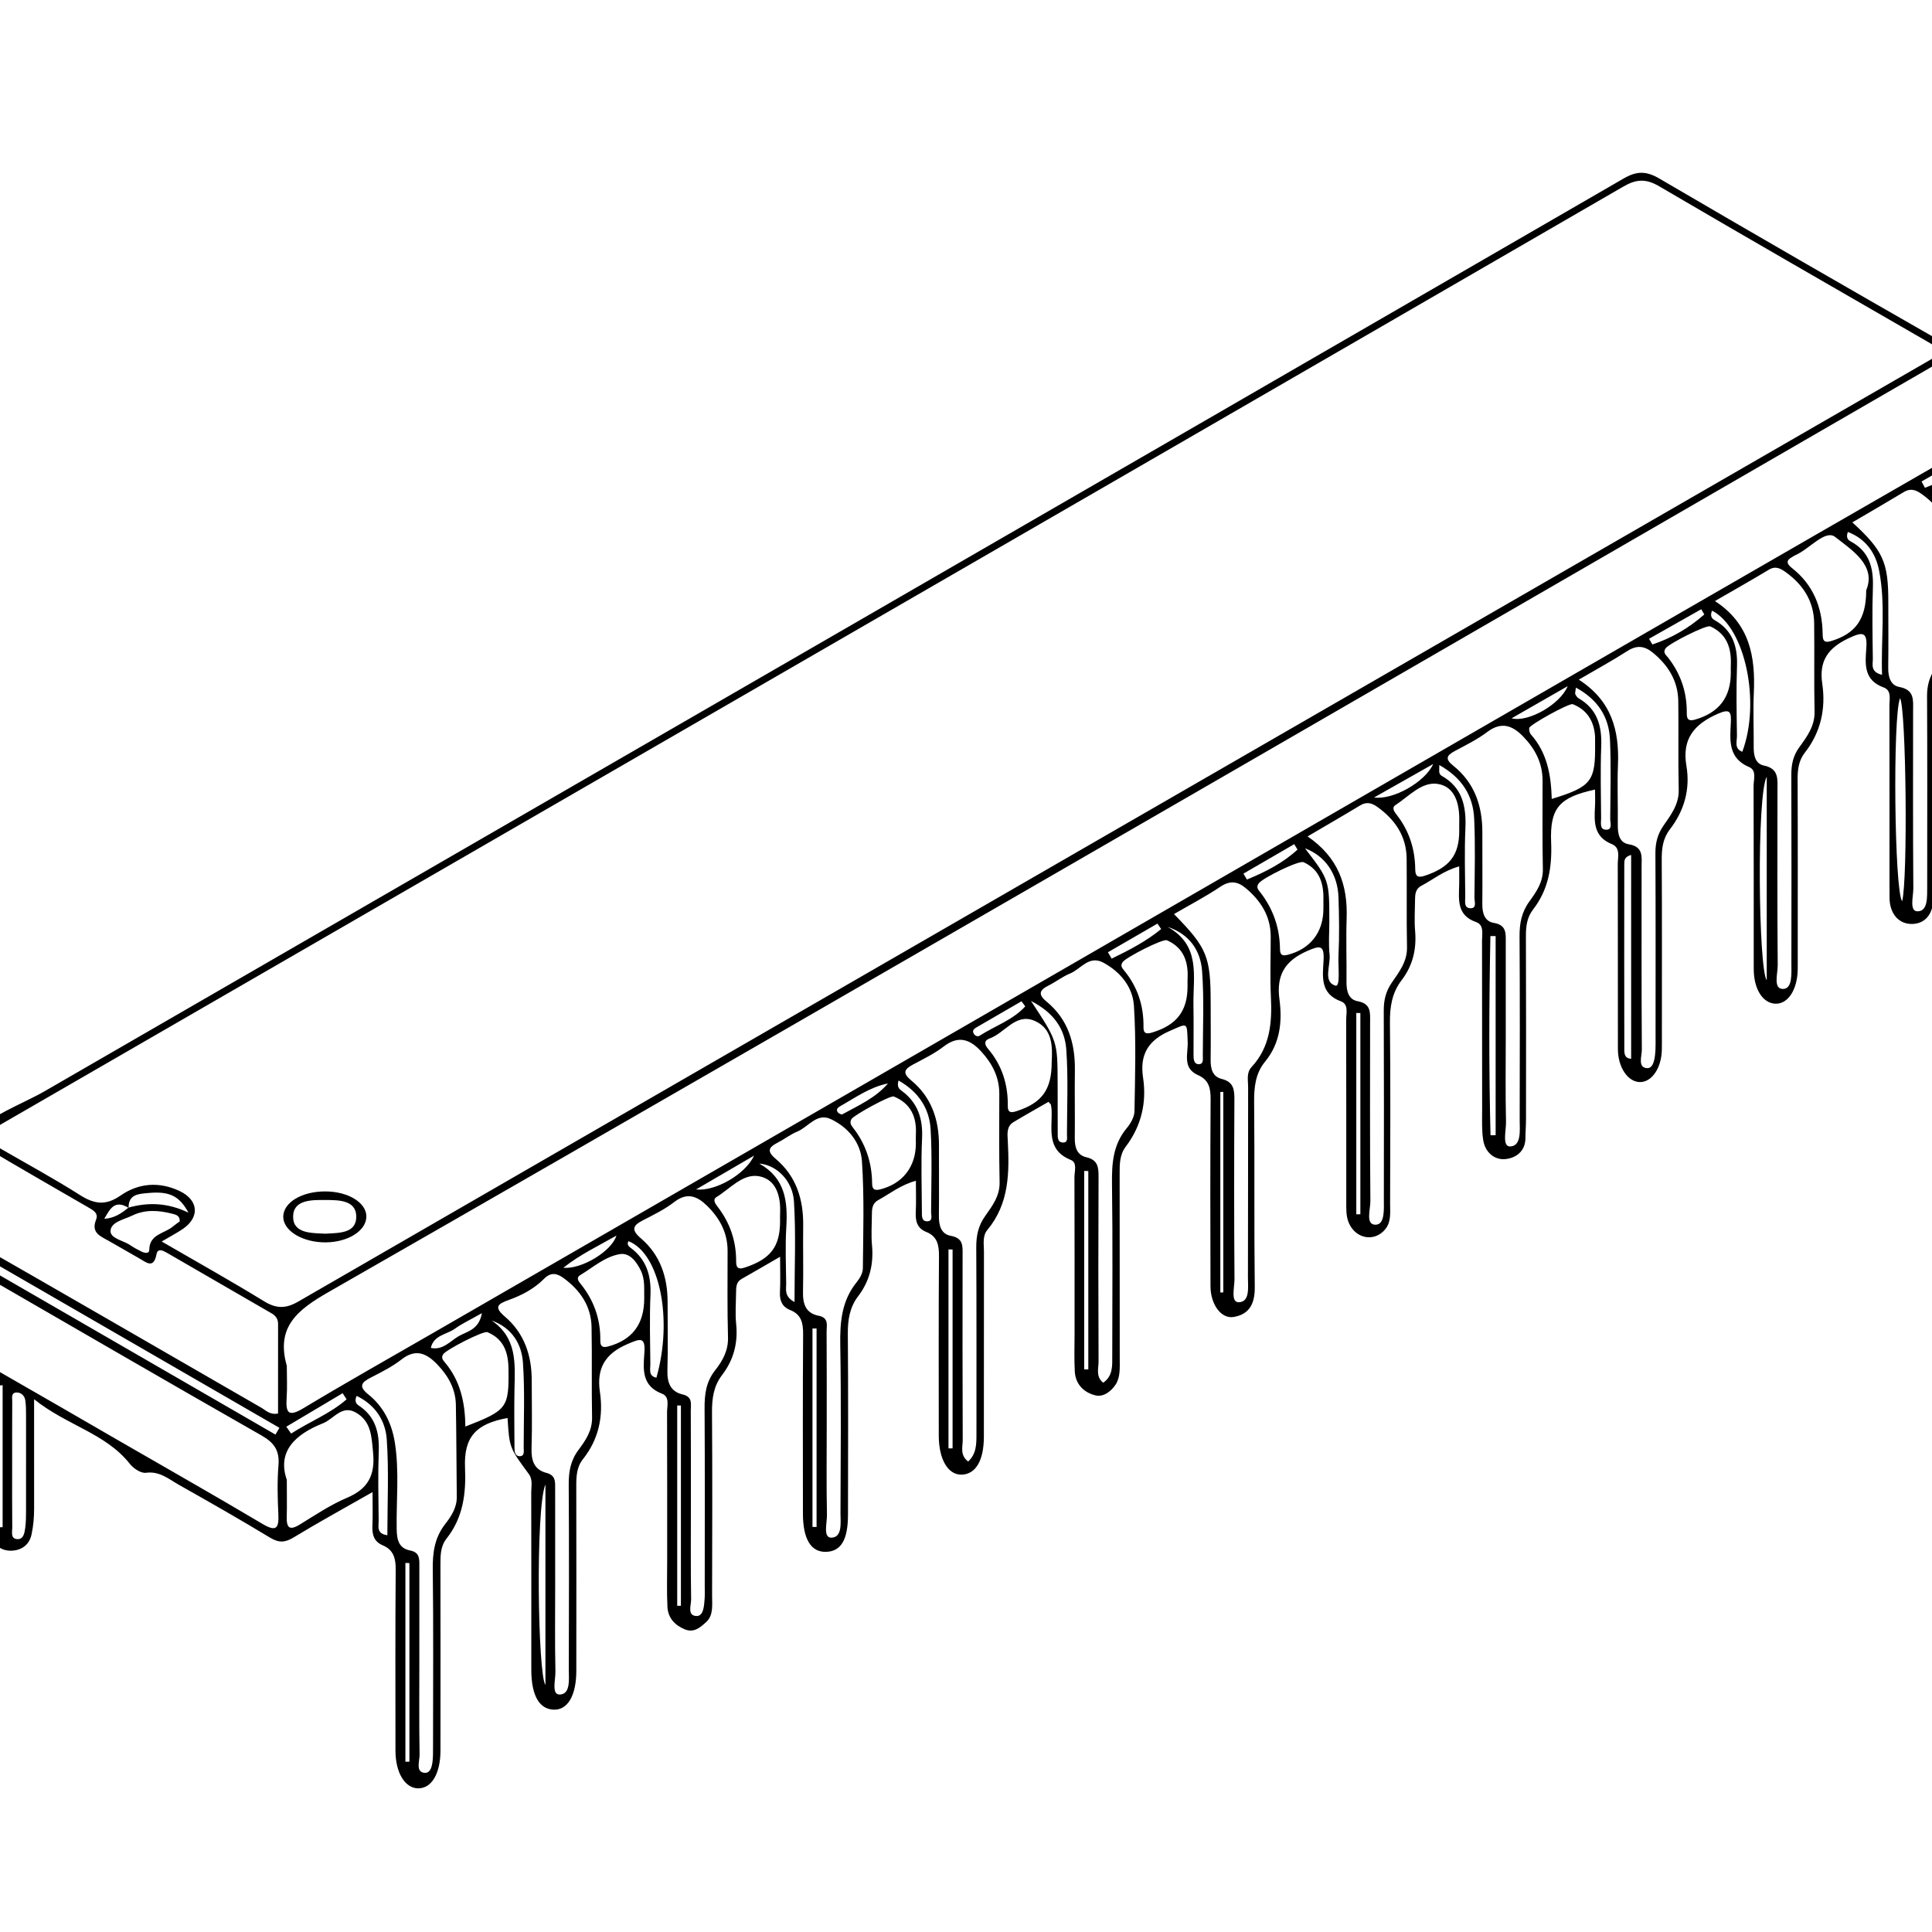 <?xml version="1.0" encoding="utf-8"?>
<!-- Generator: Adobe Illustrator 16.0.0, SVG Export Plug-In . SVG Version: 6.00 Build 0)  -->
<!DOCTYPE svg PUBLIC "-//W3C//DTD SVG 1.1//EN" "http://www.w3.org/Graphics/SVG/1.1/DTD/svg11.dtd">
<svg version="1.1" id="Layer_1" xmlns="http://www.w3.org/2000/svg" xmlns:xlink="http://www.w3.org/1999/xlink" x="0px" y="0px"
	 width="512px" height="512px" viewBox="0 0 512 512" enable-background="new 0 0 512 512" xml:space="preserve">
<g>
	<path fill-rule="evenodd" clip-rule="evenodd" fill="none" d="M257,7c107,0,214,0.021,321-0.096
		c3.424-0.004,4.097,0.672,4.095,4.096c-0.108,164-0.108,328,0,492c0.002,3.424-0.671,4.096-4.095,4.095c-214-0.105-428-0.105-642,0
		c-3.423,0.001-4.097-0.671-4.095-4.095c0.108-164,0.108-328,0-492C-68.097,7.576-67.424,6.9-64,6.904C43,7.021,150,7,257,7z
		 M277.859,292c0.48,0.564,0.642,0.668,0.664,0.796c0.086,0.487,0.162,0.982,0.18,1.477c0.178,4.953-1.45,10.495,5.108,13.128
		c1.746,0.701,0.937,3.019,0.942,4.602c0.053,13.83,0.029,27.66,0.032,41.491c0.001,3.333-0.128,6.674,0.063,9.996
		c0.196,3.403,2.464,5.575,5.497,6.304c2.176,0.523,4.28-1.227,5.374-2.956c1.219-1.928,1.039-4.461,1.035-6.808
		c-0.026-16.333-0.002-32.665-0.024-48.998c-0.003-2.518-0.017-4.995,1.604-7.14c4.121-5.45,5.607-11.644,4.603-18.309
		c-0.93-6.165,1.397-9.91,7.097-12.387c4.801-2.085,4.513-2.454,4.73,2.928c0.125,3.11-1.464,6.945,2.72,8.78
		c2.942,1.292,3.373,3.549,3.354,6.466c-0.108,16.498-0.082,32.998-0.032,49.497c0.015,4.815,2.829,8.696,6.139,8.142
		c4.239-0.711,5.646-3.625,5.594-7.938c-0.196-16.33-0.015-32.664-0.166-48.995c-0.037-3.952,0.333-7.615,2.909-10.746
		c4.019-4.883,4.573-10.675,3.796-16.516c-0.847-6.371,1.423-10.168,7.303-12.77c3.528-1.561,4.618-1.62,4.386,2.548
		c-0.236,4.242-0.926,8.748,4.61,10.771c2.107,0.771,1.382,3.185,1.386,4.937c0.039,16.165,0.022,32.331,0.028,48.497
		c0,1.823-0.063,3.621,0.723,5.385c1.848,4.147,6.787,5.033,9.619,1.564c1.597-1.954,1.27-4.424,1.275-6.722
		c0.039-15.999,0.123-31.999-0.046-47.996c-0.044-4.156,0.532-7.918,3.079-11.245c2.983-3.896,4.015-8.27,3.589-13.134
		c-0.23-2.646-0.036-5.329-0.019-7.995c0.011-1.521,0.053-3.046,1.648-3.896c3.159-1.681,5.992-4.038,10.058-5.157
		c0,1.975,0.031,3.445-0.006,4.915c-0.102,3.999-0.624,8.058,4.474,9.834c2.161,0.754,1.582,3.075,1.585,4.846
		c0.026,14.999,0.005,29.998,0.027,44.997c0.004,2.659-0.13,5.361,0.289,7.966c0.502,3.126,2.864,5.287,5.851,5.009
		c2.762-0.258,5.321-2.011,5.336-5.573c0.007-1.665,0.149-3.328,0.15-4.993c0.013-16.165,0.041-32.331-0.025-48.497
		c-0.011-2.578,0.26-4.963,1.88-7.054c4.087-5.27,5.073-11.241,4.805-17.813c-0.375-9.164,2.173-11.938,11.635-14
		c0,1.55,0.069,3.04-0.014,4.522c-0.228,4.078-0.355,7.978,4.435,9.922c2.396,0.973,1.595,3.432,1.601,5.324
		c0.046,16.332,0.012,32.665,0.037,48.997c0.008,4.803,2.584,8.644,5.739,8.753c3.164,0.109,5.763-3.592,5.902-8.442
		c0.038-1.333,0.014-2.667,0.014-4c0-15.499,0.048-30.998-0.042-46.497c-0.018-2.928,0.306-5.621,2.13-7.986
		c3.854-4.999,5.46-10.688,4.412-16.864c-1.212-7.14,2.03-11.023,8.262-13.783c3.347-1.482,3.646-0.527,3.508,2.354
		c-0.223,4.639-0.771,9.35,4.857,11.745c2.054,0.874,1.168,3.28,1.174,5.009c0.057,16.165,0.023,32.331,0.04,48.497
		c0.006,5.337,2.396,9.092,5.771,9.2c3.29,0.105,5.773-3.673,5.88-8.975c0.026-1.333,0.009-2.667,0.009-4
		c0-15.499,0.036-30.998-0.034-46.497c-0.012-2.586,0.289-4.979,1.909-7.049c4.245-5.427,5.607-11.663,4.619-18.311
		c-0.903-6.073,1.609-9.476,6.98-12.013c3.686-1.74,5.04-1.822,4.695,2.698c-0.318,4.174-0.68,8.424,4.578,10.326
		c2.188,0.792,1.545,3.101,1.549,4.858c0.031,15.833,0.019,31.665,0.02,47.497c0,1.167,0,2.334,0.014,3.5
		c0.046,3.917,2.262,6.811,5.832,6.835c3.543,0.024,5.763-2.611,5.74-6.742c-0.092-16.999,0.049-33.998-0.069-50.996
		c-0.025-3.625,0.434-6.88,2.71-9.809c3.329-4.282,4.026-9.186,3.979-14.552c-0.071-7.942-1.626-16.203,1.661-23.753
		c5.585-12.829,5.703-25.378-0.147-38.054c-0.62-1.345-0.976-2.841-1.262-4.305c-0.588-3.01-2.347-4.789-5.021-6.319
		c-24.865-14.226-49.689-28.526-74.411-43.002c-3.443-2.017-5.948-2.067-9.453-0.04C290.914,127.957,151.446,208.513,11.993,289.095
		c-6.625,3.829-14.861,6.431-19.314,12.019c-4.45,5.584-5.002,14.235-7.431,21.484c-1.273,3.799-1.314,7.438,0.03,11.211
		c3.913,10.986,8.005,22.105,10.982,33.17c3.011,11.192,0.688,23.82,0.702,35.819c0,0.5-0.069,1.015,0.027,1.497
		c0.192,0.964,0.463,1.913,0.724,2.861c0.734,2.664,3.08,3.858,5.25,3.804c2.357-0.061,4.72-1.214,5.391-4.267
		c0.507-2.309,0.696-4.585,0.693-6.918c-0.013-9.115-0.005-18.23-0.005-28.964c8.706,6.988,18.951,8.983,25.407,17.162
		c0.949,1.202,2.93,2.51,4.237,2.331c3.618-0.492,6.005,1.649,8.677,3.157c8.119,4.583,16.227,9.193,24.199,14.025
		c2.337,1.416,3.975,1.345,6.276-0.056c6.622-4.029,13.432-7.752,20.894-12.009c0,3.564,0.095,6.192-0.028,8.81
		c-0.11,2.355,0.318,4.278,2.733,5.296c2.866,1.207,3.459,3.451,3.435,6.431c-0.132,15.998-0.063,31.997-0.061,47.996
		c0.001,5.839,2.534,9.996,6.068,9.978c3.542-0.02,5.853-3.932,5.858-10.044c0.016-16.332,0.018-32.665-0.006-48.997
		c-0.004-2.521-0.051-5.038,1.611-7.142c4.385-5.549,5.204-11.896,4.905-18.764c-0.358-8.194,2.908-11.686,11.27-13.2
		c0.493,7.903,0.506,7.894,5.644,14.862c1.077,1.46,0.626,3.223,0.63,4.852c0.032,15.666,0.019,31.331,0.02,46.997
		c0,6.722,2.043,10.403,5.871,10.582c3.737,0.174,6.047-3.7,6.054-10.284c0.018-16.332,0.026-32.665-0.01-48.997
		c-0.005-2.543,0.099-5.012,1.759-7.095c4.195-5.265,5.462-11.341,4.505-17.816c-0.94-6.365,1.457-10.196,7.367-12.719
		c3.292-1.405,4.744-2.037,4.413,2.418c-0.32,4.315-0.72,8.701,4.68,10.765c2.103,0.804,1.327,3.212,1.334,4.955
		c0.049,13.165,0.025,26.331,0.029,39.497c0.001,4-0.123,8.006,0.07,11.997c0.139,2.876,1.826,4.812,4.521,5.964
		c2.557,1.094,4.32-0.6,5.77-1.921c1.957-1.783,1.537-4.598,1.544-7.05c0.04-16.166,0.087-32.332-0.022-48.497
		c-0.024-3.611,0.394-6.92,2.646-9.862c3.061-3.999,4.272-8.483,3.755-13.546c-0.286-2.803-0.051-5.661-0.022-8.494
		c0.015-1.339,0.05-2.661,1.465-3.46c3.133-1.769,6.237-3.59,10.198-5.877c0,3.787,0.116,6.567-0.037,9.333
		c-0.125,2.268,0.566,3.928,2.703,4.779c2.985,1.188,3.456,3.468,3.436,6.408c-0.111,15.832-0.055,31.665-0.05,47.497
		c0.002,6.796,2.125,10.307,6.137,10.182c3.963-0.123,5.795-3.168,5.806-9.862c0.024-15.999,0.083-31.999-0.043-47.997
		c-0.028-3.64,0.505-6.963,2.722-9.866c3.084-4.039,4.149-8.54,3.679-13.568c-0.248-2.643-0.039-5.328-0.029-7.995
		c0.005-1.525,0.056-3.024,1.643-3.899c3.14-1.73,5.987-4.053,10.019-5.146c0,3.04,0.101,5.681-0.03,8.31
		c-0.119,2.376,0.36,4.278,2.787,5.248c2.967,1.186,3.385,3.527,3.363,6.454c-0.115,15.832-0.056,31.665-0.053,47.497
		c0.001,6.348,2.472,10.517,6.135,10.363c3.688-0.154,5.81-3.775,5.816-10.064c0.016-16.332-0.007-32.664,0.021-48.997
		c0.004-1.971-0.465-4.142,0.917-5.805c5.805-6.984,5.833-15.226,5.398-23.619c-0.092-1.782-0.383-3.803,1.54-4.957
		C271.704,295.497,274.85,293.735,277.859,292z"/>
	<path fill-rule="evenodd" clip-rule="evenodd" d="M277.859,292c-3.01,1.735-6.155,3.497-9.246,5.352
		c-1.923,1.154-1.632,3.175-1.54,4.957c0.435,8.394,0.406,16.635-5.398,23.619c-1.382,1.663-0.913,3.834-0.917,5.805
		c-0.027,16.333-0.005,32.665-0.021,48.997c-0.007,6.289-2.129,9.91-5.816,10.064c-3.663,0.153-6.134-4.016-6.135-10.363
		c-0.003-15.832-0.063-31.665,0.053-47.497c0.021-2.927-0.396-5.269-3.363-6.454c-2.427-0.97-2.906-2.872-2.787-5.248
		c0.131-2.629,0.03-5.27,0.03-8.31c-4.031,1.093-6.879,3.415-10.019,5.146c-1.587,0.875-1.638,2.374-1.643,3.899
		c-0.01,2.667-0.219,5.353,0.029,7.995c0.471,5.028-0.595,9.529-3.679,13.568c-2.217,2.903-2.75,6.227-2.722,9.866
		c0.126,15.998,0.067,31.998,0.043,47.997c-0.011,6.694-1.843,9.739-5.806,9.862c-4.012,0.125-6.135-3.386-6.137-10.182
		c-0.005-15.832-0.062-31.665,0.05-47.497c0.021-2.94-0.45-5.22-3.436-6.408c-2.137-0.852-2.828-2.512-2.703-4.779
		c0.153-2.766,0.037-5.546,0.037-9.333c-3.961,2.287-7.065,4.108-10.198,5.877c-1.415,0.799-1.45,2.121-1.465,3.46
		c-0.028,2.833-0.264,5.691,0.022,8.494c0.518,5.063-0.694,9.547-3.755,13.546c-2.253,2.942-2.671,6.251-2.646,9.862
		c0.109,16.165,0.063,32.331,0.022,48.497c-0.007,2.452,0.413,5.267-1.544,7.05c-1.45,1.321-3.213,3.015-5.77,1.921
		c-2.695-1.152-4.382-3.088-4.521-5.964c-0.193-3.991-0.069-7.997-0.07-11.997c-0.003-13.166,0.02-26.332-0.029-39.497
		c-0.007-1.743,0.769-4.151-1.334-4.955c-5.4-2.063-5-6.449-4.68-10.765c0.331-4.455-1.12-3.823-4.413-2.418
		c-5.911,2.522-8.307,6.354-7.367,12.719c0.957,6.476-0.31,12.552-4.505,17.816c-1.66,2.083-1.765,4.552-1.759,7.095
		c0.037,16.332,0.028,32.665,0.01,48.997c-0.007,6.584-2.316,10.458-6.054,10.284c-3.827-0.179-5.87-3.86-5.871-10.582
		c0-15.666,0.012-31.331-0.02-46.997c-0.003-1.629,0.447-3.392-0.63-4.852c-5.138-6.969-5.151-6.959-5.644-14.862
		c-8.362,1.515-11.627,5.006-11.27,13.2c0.299,6.867-0.52,13.215-4.905,18.764c-1.663,2.104-1.615,4.62-1.611,7.142
		c0.023,16.332,0.021,32.665,0.006,48.997c-0.005,6.112-2.316,10.024-5.858,10.044c-3.534,0.019-6.067-4.139-6.068-9.978
		c-0.002-15.999-0.071-31.998,0.061-47.996c0.024-2.979-0.568-5.224-3.435-6.431c-2.415-1.018-2.843-2.94-2.733-5.296
		c0.123-2.617,0.028-5.245,0.028-8.81c-7.462,4.257-14.272,7.979-20.894,12.009c-2.301,1.4-3.939,1.472-6.276,0.056
		c-7.972-4.832-16.08-9.442-24.199-14.025c-2.672-1.508-5.059-3.649-8.677-3.157c-1.308,0.179-3.289-1.129-4.237-2.331
		c-6.456-8.179-16.701-10.174-25.407-17.162c0,10.733-0.008,19.849,0.005,28.964c0.003,2.333-0.186,4.609-0.693,6.918
		c-0.671,3.053-3.034,4.206-5.391,4.267c-2.17,0.055-4.516-1.14-5.25-3.804c-0.261-0.948-0.532-1.897-0.724-2.861
		c-0.096-0.482-0.026-0.997-0.027-1.497c-0.014-11.999,2.309-24.627-0.702-35.819c-2.977-11.064-7.069-22.184-10.982-33.17
		c-1.344-3.773-1.303-7.412-0.03-11.211c2.429-7.249,2.981-15.9,7.431-21.484c4.454-5.588,12.689-8.189,19.314-12.019
		c139.453-80.582,278.921-161.138,418.324-241.807c3.505-2.027,6.01-1.977,9.453,0.04c24.722,14.476,49.546,28.776,74.411,43.002
		c2.675,1.53,4.434,3.31,5.021,6.319c0.286,1.464,0.642,2.96,1.262,4.305c5.851,12.676,5.732,25.225,0.147,38.054
		c-3.287,7.55-1.732,15.811-1.661,23.753c0.048,5.366-0.649,10.27-3.979,14.552c-2.276,2.929-2.735,6.184-2.71,9.809
		c0.118,16.998-0.022,33.997,0.069,50.996c0.022,4.131-2.197,6.767-5.74,6.742c-3.57-0.024-5.786-2.918-5.832-6.835
		c-0.014-1.166-0.014-2.333-0.014-3.5c-0.001-15.832,0.012-31.664-0.02-47.497c-0.004-1.758,0.64-4.066-1.549-4.858
		c-5.258-1.902-4.896-6.152-4.578-10.326c0.345-4.521-1.01-4.438-4.695-2.698c-5.371,2.537-7.884,5.939-6.98,12.013
		c0.988,6.647-0.374,12.884-4.619,18.311c-1.62,2.07-1.921,4.463-1.909,7.049c0.07,15.499,0.034,30.998,0.034,46.497
		c0,1.333,0.018,2.667-0.009,4c-0.106,5.302-2.59,9.08-5.88,8.975c-3.375-0.108-5.765-3.863-5.771-9.2
		c-0.017-16.166,0.017-32.332-0.04-48.497c-0.006-1.729,0.88-4.135-1.174-5.009c-5.628-2.396-5.08-7.106-4.857-11.745
		c0.138-2.882-0.161-3.837-3.508-2.354c-6.231,2.76-9.474,6.644-8.262,13.783c1.048,6.177-0.558,11.865-4.412,16.864
		c-1.824,2.365-2.147,5.059-2.13,7.986c0.09,15.499,0.042,30.998,0.042,46.497c0,1.333,0.024,2.667-0.014,4
		c-0.14,4.851-2.738,8.552-5.902,8.442c-3.155-0.109-5.731-3.95-5.739-8.753c-0.025-16.332,0.009-32.665-0.037-48.997
		c-0.006-1.893,0.796-4.352-1.601-5.324c-4.79-1.944-4.662-5.844-4.435-9.922c0.083-1.482,0.014-2.973,0.014-4.522
		c-9.462,2.062-12.01,4.836-11.635,14c0.269,6.572-0.718,12.544-4.805,17.813c-1.62,2.091-1.891,4.476-1.88,7.054
		c0.066,16.166,0.038,32.332,0.025,48.497c-0.001,1.665-0.144,3.328-0.15,4.993c-0.015,3.563-2.574,5.315-5.336,5.573
		c-2.986,0.278-5.349-1.883-5.851-5.009c-0.419-2.604-0.285-5.307-0.289-7.966c-0.022-14.999-0.001-29.998-0.027-44.997
		c-0.003-1.771,0.576-4.092-1.585-4.846c-5.098-1.776-4.575-5.835-4.474-9.834c0.037-1.47,0.006-2.94,0.006-4.915
		c-4.065,1.119-6.898,3.477-10.058,5.157c-1.596,0.85-1.638,2.375-1.648,3.896c-0.018,2.666-0.212,5.35,0.019,7.995
		c0.426,4.864-0.605,9.237-3.589,13.134c-2.547,3.327-3.123,7.089-3.079,11.245c0.169,15.997,0.085,31.997,0.046,47.996
		c-0.006,2.298,0.321,4.768-1.275,6.722c-2.832,3.469-7.771,2.583-9.619-1.564c-0.785-1.764-0.723-3.562-0.723-5.385
		c-0.006-16.166,0.011-32.332-0.028-48.497c-0.004-1.752,0.722-4.166-1.386-4.937c-5.536-2.023-4.847-6.529-4.61-10.771
		c0.232-4.168-0.857-4.108-4.386-2.548c-5.88,2.602-8.149,6.398-7.303,12.77c0.777,5.841,0.223,11.633-3.796,16.516
		c-2.576,3.131-2.946,6.794-2.909,10.746c0.151,16.331-0.03,32.665,0.166,48.995c0.052,4.313-1.354,7.228-5.594,7.938
		c-3.31,0.555-6.124-3.326-6.139-8.142c-0.05-16.499-0.076-32.999,0.032-49.497c0.02-2.917-0.411-5.174-3.354-6.466
		c-4.184-1.835-2.595-5.67-2.72-8.78c-0.218-5.382,0.07-5.013-4.73-2.928c-5.699,2.477-8.026,6.222-7.097,12.387
		c1.005,6.665-0.481,12.858-4.603,18.309c-1.62,2.145-1.606,4.622-1.604,7.14c0.022,16.333-0.002,32.665,0.024,48.998
		c0.004,2.347,0.184,4.88-1.035,6.808c-1.094,1.729-3.198,3.479-5.374,2.956c-3.033-0.729-5.301-2.9-5.497-6.304
		c-0.19-3.322-0.062-6.663-0.063-9.996c-0.003-13.831,0.021-27.661-0.032-41.491c-0.006-1.583,0.804-3.9-0.942-4.602
		c-6.559-2.633-4.931-8.175-5.108-13.128c-0.018-0.494-0.094-0.989-0.18-1.477C278.501,292.668,278.34,292.564,277.859,292z
		 M34.032,320.032c5.211-1.452,10.37-1.326,15.914,1.338c-2.449-4.534-5.167-5.732-10.725-5.205c-2.48,0.235-5.204,0.31-5.146,3.934
		c-3.815-2.364-5.005,0.507-6.44,2.884C30.213,322.873,32.182,321.568,34.032,320.032z M42.85,329.011
		c9.64,5.591,18.484,10.526,27.107,15.822c3.257,2,5.751,2.022,9.1,0.089C222.929,261.827,366.854,178.824,510.77,95.804
		c4.516-2.604,4.515-2.671-0.168-5.378c-23.645-13.668-47.345-27.239-70.9-41.058c-3.511-2.06-6.063-1.917-9.502,0.075
		c-90.207,52.246-180.475,104.389-270.734,156.544c-53.06,30.659-106.126,61.308-159.187,91.967
		c-5.611,3.242-5.605,3.268-0.241,6.381c7.057,4.096,14.256,7.969,21.131,12.351c3.798,2.42,6.832,2.885,10.746,0.162
		c4.785-3.327,10.25-3.782,15.671-1.219c5.032,2.38,5.422,6.937,0.9,10.032C46.991,326.686,45.369,327.523,42.85,329.011z
		 M76.003,361.943c0,2.833,0.157,5.677-0.038,8.497c-0.276,4.005,0.455,5.153,4.468,2.738c11.406-6.864,23.014-13.392,34.545-20.048
		c48.299-27.878,96.601-55.749,144.897-83.632c35.181-20.311,70.352-40.639,105.531-60.951
		c51.337-29.641,102.667-59.294,154.049-88.858c2.953-1.699,4.067-3.399,2.815-6.773c-1.56-4.205-2.67-8.575-3.988-12.87
		c-1.692-5.513-1.708-5.526-6.699-2.641c-59.836,34.603-119.653,69.237-179.508,103.809
		C250.48,248.343,168.918,295.532,87.15,342.36C78.93,347.068,73.041,351.586,76.003,361.943z M73.685,374.594
		c0-7.877-0.009-15.813,0.009-23.749c0.003-1.327-0.649-2.173-1.73-2.799c-9.219-5.335-18.435-10.679-27.66-16.004
		c-1.005-0.58-2.493-1.386-2.819,0.315c-0.773,4.035-2.719,2.17-4.544,1.146c-2.758-1.547-5.473-3.172-8.233-4.715
		c-2.189-1.225-4.624-2.127-3.243-5.568c0.726-1.812-0.955-2.6-2.258-3.356c-8.924-5.182-17.887-10.297-26.749-15.582
		c-2.389-1.425-3.458-1.041-4.195,1.603c-1.383,4.963-2.712,9.965-4.529,14.774c-1.326,3.511-0.438,5.229,2.763,7.057
		c26.297,15.014,52.487,30.215,78.727,45.33C70.462,373.76,71.537,375.021,73.685,374.594z M-12.973,333.073
		c2.82,9.304,5.284,17.208,7.586,25.159c0.727,2.51,2.481,3.732,4.555,4.918c10.962,6.271,21.883,12.61,32.819,18.926
		c12.52,7.229,25.097,14.36,37.523,21.746c3.661,2.176,4.437,1.273,4.255-2.565c-0.204-4.314-0.317-8.669,0.034-12.966
		c0.314-3.854-1.114-5.95-4.455-7.854c-24.4-13.904-48.681-28.019-73.003-42.062C-6.366,336.812-9.092,335.281-12.973,333.073z
		 M490.891,138.438c8.161,7.447,9.536,10.583,9.53,20.96c-0.003,5.831,0.064,11.664-0.023,17.494
		c-0.036,2.407,0.559,4.726,2.947,5.165c4.109,0.755,3.645,3.564,3.644,6.382c-0.007,15.662-0.058,31.324,0.063,46.984
		c0.017,2.141-1.137,6.11,1.138,6.086c2.788-0.03,2.505-3.923,2.537-6.515c0.015-1.166,0.004-2.332,0.004-3.498
		c0.001-15.662,0.046-31.324-0.042-46.985c-0.016-2.777,0.606-5.081,2.183-7.43c1.813-2.699,4.002-5.33,3.954-8.975
		c-0.105-8.163,0.116-16.334-0.152-24.489c-0.181-5.501-3.086-9.693-7.596-12.822c-1.503-1.043-2.861-1.42-4.551-0.397
		C500.127,133.058,495.673,135.626,490.891,138.438z M454.475,159.285c9.292,6.052,10.734,14.784,10.306,24.342
		c-0.216,4.815,0.003,9.649-0.032,14.474c-0.017,2.169,0.472,4.325,2.717,4.78c4.009,0.813,3.585,3.636,3.583,6.466
		c-0.015,15.474-0.069,30.948,0.064,46.421c0.02,2.229-1.275,6.313,1.395,6.311c2.582-0.002,2.225-4.162,2.228-6.753
		c0.021-16.639,0.039-33.277-0.016-49.916c-0.01-2.725,0.418-5.047,2.126-7.4c1.993-2.749,4.117-5.585,4.032-9.435
		c-0.171-7.816-0.004-15.639-0.108-23.458c-0.077-5.752-2.889-10.113-7.445-13.419c-1.347-0.978-2.71-1.834-4.546-0.728
		C464.251,153.699,459.644,156.293,454.475,159.285z M399.042,274.768c0,7.5-0.114,15.002,0.068,22.497
		c0.057,2.316-1.123,6.665,1.139,6.554c3.021-0.149,2.479-4.37,2.483-7.12c0.026-16.166,0.076-32.333-0.037-48.497
		c-0.024-3.435,0.511-6.407,2.595-9.291c1.802-2.494,3.656-5.092,3.585-8.578c-0.161-7.829-0.072-15.664-0.078-23.496
		c-0.004-4.603-1.953-8.347-5.072-11.584c-2.864-2.973-5.791-4.142-9.602-1.262c-2.638,1.994-5.678,3.477-8.609,5.055
		c-2.186,1.177-2.596,2.106-0.394,3.867c5.617,4.489,7.739,10.618,7.716,17.646c-0.021,6.333,0.058,12.667-0.007,18.999
		c-0.024,2.412,0.578,4.607,3.075,5.026c3.393,0.569,3.135,2.838,3.135,5.186C399.039,258.102,399.039,266.435,399.042,274.768z
		 M346.524,221.658c8.143,5.563,10.638,12.907,10.351,21.609c-0.187,5.649,0.018,11.311-0.041,16.965
		c-0.024,2.376,0.513,4.663,2.982,5.109c3.594,0.648,3.275,3.06,3.274,5.559c-0.008,15.803-0.069,31.605,0.074,47.406
		c0.021,2.2-1.355,6.261,1.353,6.257c2.556-0.003,2.215-4.174,2.218-6.769c0.019-16.634,0.046-33.269-0.024-49.902
		c-0.012-2.743,0.487-5.069,2.097-7.43c1.918-2.813,4.139-5.587,4.064-9.43c-0.151-7.814-0.02-15.635-0.093-23.452
		c-0.056-5.98-3.05-10.352-7.777-13.743c-1.491-1.069-2.862-1.413-4.551-0.391C356.058,216.106,351.606,218.671,346.524,221.658z
		 M418.402,180.11c8.721,5.619,10.737,13.501,10.378,22.504c-0.212,5.322,0.018,10.661-0.048,15.991
		c-0.029,2.356,0.398,4.727,2.903,5.137c3.951,0.648,3.405,3.338,3.405,5.954c0.002,16.16-0.042,32.319,0.065,48.479
		c0.011,1.722-1.179,4.769,1.41,4.893c1.805,0.087,2.105-2.944,2.204-4.938c0.058-1.163,0.024-2.332,0.024-3.498
		c0.001-16.159,0.045-32.319-0.041-48.479c-0.015-2.764,0.547-5.06,2.169-7.398c1.944-2.805,4.098-5.597,4.008-9.455
		c-0.182-7.826-0.006-15.659-0.115-23.487c-0.075-5.351-2.654-9.478-6.713-12.826c-2.201-1.816-4.247-2.091-6.771-0.467
		C427.372,175.034,423.277,177.26,418.402,180.11z M292.36,366.44c2.613-1.826,2.398-4.523,2.399-7.131
		c0.007-15.157,0.141-30.315-0.068-45.47c-0.075-5.44,0.251-10.499,3.933-14.898c1.021-1.22,1.998-2.944,2.024-4.454
		c0.161-9.321,0.453-18.674-0.146-27.961c-0.317-4.932-3.529-8.927-8.063-11.393c-3.865-2.103-5.991,1.69-8.866,2.858
		c-1.986,0.807-3.728,2.196-5.659,3.163c-2.375,1.188-2.949,2.32-0.594,4.253c5.732,4.704,7.635,11.044,7.533,18.229
		c-0.085,5.995,0.044,11.992-0.024,17.987c-0.027,2.405,0.571,4.492,3.056,5.059c3.022,0.688,3.254,2.586,3.242,5.147
		c-0.077,16.322-0.068,32.646,0.003,48.968C291.139,362.651,290.325,364.81,292.36,366.44z M311.119,242.24
		c8.787,8.944,9.715,11.264,9.72,23.563c0.003,4.998,0.057,9.996-0.007,14.992c-0.03,2.362,0.444,4.52,2.947,5.137
		c3.2,0.79,3.363,2.888,3.349,5.583c-0.084,15.824-0.094,31.65,0.025,47.476c0.016,2.151-1.091,6.176,1.149,6.117
		c3.002-0.078,2.408-4.049,2.416-6.583c0.05-16.825,0.014-33.65,0.047-50.475c0.004-1.786-0.503-3.743,0.907-5.266
		c4.938-5.329,5.466-11.786,5.129-18.613c-0.264-5.317-0.03-10.658-0.047-15.989c-0.016-5.407-2.636-9.49-6.644-12.836
		c-2.134-1.782-4.158-2.061-6.698-0.354C319.569,237.575,315.436,239.727,311.119,242.24z M256.575,387.315
		c2.199-2.028,2.197-4.623,2.195-7.252c-0.015-16.475,0.044-32.949-0.052-49.423c-0.018-3.087,0.485-5.725,2.335-8.348
		c1.862-2.642,3.929-5.306,3.852-8.976c-0.164-7.817-0.094-15.64-0.082-23.46c0.008-4.426-1.882-8.019-4.775-11.183
		c-2.911-3.183-5.965-4.401-9.915-1.369c-2.485,1.907-5.37,3.319-8.158,4.8c-2.343,1.244-2.88,2.255-0.502,4.212
		c5.391,4.435,7.396,10.44,7.364,17.271c-0.03,6.157,0.064,12.315-0.02,18.471c-0.034,2.565,0.465,4.966,3.194,5.458
		c3.356,0.605,3.088,2.792,3.086,5.151c-0.018,16.308-0.038,32.616,0.032,48.924C255.138,383.448,254.325,385.621,256.575,387.315z
		 M183.091,398.821c0,8.328-0.073,16.657,0.064,24.983c0.026,1.57-1.125,4.394,1.448,4.457c1.823,0.045,1.995-2.663,2.125-4.47
		c0.084-1.16,0.035-2.33,0.035-3.496c0.001-15.657,0.06-31.315-0.042-46.972c-0.024-3.746,0.345-7.088,2.828-10.225
		c1.905-2.407,3.475-5.155,3.378-8.636c-0.214-7.656-0.103-15.321-0.108-22.982c-0.003-4.802-2.09-8.656-5.424-11.921
		c-2.606-2.552-5.258-3.68-8.697-1.023c-2.48,1.916-5.364,3.347-8.175,4.783c-2.718,1.39-3.444,2.493-0.679,4.855
		c5.127,4.38,7.089,10.293,7.076,16.936c-0.012,5.996,0.137,11.997-0.049,17.987c-0.101,3.238,0.756,5.693,4.05,6.452
		c2.721,0.628,2.131,2.588,2.142,4.285C183.112,382.164,183.084,390.492,183.091,398.821z M111.129,440.49
		c0,8.152-0.081,16.306,0.065,24.454c0.031,1.727-1.189,4.79,1.458,4.879c1.844,0.062,2.068-2.958,2.098-4.968
		c0.015-0.998,0.012-1.996,0.013-2.994c0-15.306,0.119-30.612-0.073-45.916c-0.056-4.458,0.46-8.424,3.3-12.066
		c1.594-2.045,3.096-4.341,3.062-7.212c-0.098-8.146-0.091-16.293-0.243-24.437c-0.078-4.203-2.064-7.655-4.903-10.616
		c-2.77-2.889-5.655-4.359-9.49-1.353c-2.462,1.93-5.342,3.365-8.146,4.808c-2.518,1.296-3.319,2.342-0.639,4.486
		c4.063,3.25,6.226,7.721,7.023,12.826c1.188,7.604,0.343,15.263,0.473,22.894c0.048,2.816,0.565,5.035,3.587,5.626
		c2.56,0.501,2.421,2.268,2.418,4.135C111.118,423.521,111.125,432.006,111.129,440.49z M219.089,378.425
		c0,7.654-0.101,15.312,0.064,22.963c0.047,2.156-1.108,6.16,1.159,6.11c3.006-0.067,2.418-4.031,2.426-6.566
		c0.05-14.81,0.198-29.623-0.058-44.43c-0.105-6.13,0.36-11.831,4.409-16.787c0.804-0.984,1.57-2.367,1.58-3.573
		c0.082-9.478,0.398-18.986-0.246-28.424c-0.337-4.938-3.674-9.027-8.308-11.167c-3.663-1.691-5.91,2.129-8.842,3.335
		c-1.827,0.752-3.429,2.034-5.203,2.938c-2.346,1.195-2.928,2.248-0.548,4.242c5.497,4.604,7.429,10.79,7.331,17.797
		c-0.082,5.823,0.084,11.65-0.048,17.472c-0.072,3.195,0.705,5.688,4.145,6.353c2.778,0.535,2.097,2.6,2.108,4.277
		C219.116,361.451,219.086,369.938,219.089,378.425z M147.128,420.018c0,7.657-0.104,15.317,0.066,22.971
		c0.048,2.146-1.118,6.159,1.167,6.079c2.892-0.102,2.373-4.094,2.379-6.65c0.043-16.313,0.082-32.628-0.024-48.941
		c-0.022-3.422,0.451-6.381,2.609-9.259c1.835-2.447,3.649-5.094,3.579-8.57c-0.16-7.987,0.023-15.981-0.134-23.968
		c-0.109-5.564-3.002-9.725-7.374-12.948c-1.783-1.314-3.396-1.682-5.243,0.187c-2.578,2.608-5.855,4.339-9.254,5.558
		c-3.025,1.084-4.076,1.885-1.103,4.426c5.143,4.397,7.12,10.27,7.118,16.907c-0.001,5.993,0.142,11.99-0.048,17.977
		c-0.102,3.206,0.648,5.691,3.937,6.541c2.499,0.646,2.322,2.383,2.32,4.223C147.117,403.037,147.122,411.527,147.128,420.018z
		 M76.009,392.174c0,4.137,0.063,6.971-0.018,9.802c-0.079,2.81,0.67,3.745,3.412,2.067c4.115-2.519,8.175-5.258,12.586-7.129
		c5.622-2.384,7.473-6.067,6.876-12.021c-0.413-4.122-0.433-8.075-4.399-10.463c-3.848-2.316-5.975,1.605-8.839,2.741
		C78.271,380.087,73.385,384.607,76.009,392.174z M494.563,156.433c2.744-6.581-3.758-10.63-8.219-14.129
		c-2.641-2.072-6.843,3.235-10.541,4.812c-0.303,0.129-0.571,0.338-0.862,0.496c-1.74,0.947-1.426,1.844-0.053,2.924
		c5.628,4.428,8.028,10.385,8.134,17.412c0.021,1.437,0.099,2.604,2.271,1.935C491.617,167.935,494.567,164.238,494.563,156.433z
		 M458.679,178.281c0-0.666-0.025-1.334,0.004-1.999c0.197-4.497-1.012-8.271-5.443-10.283c-1.051-0.478-10.932,4.57-11.805,5.771
		c-0.873,1.198,0.089,1.813,0.657,2.544c3.287,4.225,4.925,9.002,4.922,14.355c-0.001,1.416,0.011,2.663,2.206,2.031
		C455.511,188.888,458.685,184.836,458.679,178.281z M350.715,240.816c0-0.662-0.018-1.326,0.003-1.988
		c0.135-4.404-0.794-8.299-5.247-10.333c-1.24-0.566-10.706,4.122-11.842,5.541c-0.915,1.145-0.121,1.806,0.452,2.555
		c3.327,4.354,5.033,9.259,5.124,14.74c0.021,1.265,0.154,2.188,2.026,1.712C347.198,251.522,350.718,247.125,350.715,240.816z
		 M278.715,281.384c0.202-3.892,0.312-8.87-4.68-10.91c-4.911-2.007-7.754,3.303-11.783,4.733c-1.471,0.522-1.42,1.561-0.427,2.721
		c3.736,4.366,5.33,9.495,5.252,15.192c-0.023,1.709,0.794,1.842,2.238,1.377C276.078,292.32,278.719,288.888,278.715,281.384z
		 M386.714,220.15c0-0.832-0.02-1.665,0.003-2.497c0.12-4.504-1.058-9.164-5.679-9.906c-4.23-0.681-7.685,3.3-11.248,5.627
		c-1.085,0.708-0.219,1.825,0.38,2.596c3.288,4.231,4.819,9.038,4.882,14.369c0.019,1.554,0.397,2.44,2.437,1.772
		C384.085,229.949,386.718,226.685,386.714,220.15z M411.229,211.729c10.556-3.255,11.617-4.646,11.484-14.731
		c-0.012-0.827,0.032-1.662-0.061-2.48c-0.43-3.761-2.292-6.514-5.875-7.905c-0.889-0.345-11.374,5.432-11.515,6.312
		c-0.09,0.555,0.103,1.34,0.471,1.753C410.047,199.527,411.054,205.486,411.229,211.729z M314.715,261.349
		c0-0.662-0.03-1.326,0.005-1.987c0.238-4.498-1.041-8.208-5.452-10.177c-1.102-0.491-10.865,4.526-11.746,5.769
		c-0.641,0.902-0.238,1.486,0.313,2.149c3.647,4.392,5.297,9.468,5.203,15.149c-0.027,1.691,0.854,1.813,2.266,1.386
		C311.835,271.664,314.718,267.944,314.715,261.349z M123.321,378.052c11.171-4.333,11.572-4.972,11.432-15.378
		c-0.059-4.328-1.293-7.849-5.568-9.628c-1.093-0.455-10.96,4.653-11.729,5.835c-0.604,0.929-0.111,1.51,0.432,2.152
		C121.932,365.83,123.269,371.548,123.321,378.052z M242.714,303.008c0-0.829-0.035-1.66,0.006-2.486
		c0.228-4.594-1.402-8.118-5.835-9.934c-0.949-0.389-10.57,4.939-11.209,5.938c-0.57,0.894-0.194,1.584,0.319,2.238
		c3.397,4.328,5.058,9.24,5.121,14.735c0.015,1.238,0.237,2.176,2.084,1.717C239.137,313.742,242.717,309.287,242.714,303.008z
		 M170.729,344.059c-0.093-2.206,0.312-4.897-0.938-7.422c-1.176-2.376-2.962-4.721-5.56-4.276c-3.94,0.674-7.082,3.521-10.49,5.571
		c-0.962,0.578-0.617,1.391-0.029,2.105c3.634,4.416,5.449,9.472,5.376,15.203c-0.019,1.469,0.478,2.032,2.148,1.572
		C167.501,355.087,170.733,350.994,170.729,344.059z M206.729,323.579c0-0.663-0.027-1.328,0.004-1.99
		c0.212-4.52-0.991-9.063-5.616-9.878c-4.287-0.754-7.638,3.313-11.244,5.526c-1.114,0.685-0.281,1.799,0.316,2.577
		c3.244,4.22,4.892,8.97,4.894,14.299c0,1.525,0.215,2.498,2.321,1.797C204.179,333.656,206.734,330.426,206.729,323.579z
		 M-12.936,328.118c-0.348,0.601-0.696,1.202-1.044,1.803c28.994,16.753,57.988,33.507,86.982,50.26
		c0.347-0.6,0.694-1.199,1.042-1.799C45.051,361.627,16.057,344.873-12.936,328.118z M504.088,238.842
		c1.531-5.841,1.073-50.774-0.549-53.825C501.55,189.713,502.022,236.104,504.088,238.842z M432.269,226.566
		c-1.891,0.511-1.817,1.594-1.818,2.555c-0.018,16.101-0.027,32.202,0.008,48.304c0.003,1.353-0.199,3.074,1.811,3.152
		C432.269,262.524,432.269,244.619,432.269,226.566z M468.205,205.842c-2.709,4.844-2.189,51.09,0,53.938
		C468.205,241.741,468.205,223.792,468.205,205.842z M3.22,388.329c0,5.476-0.036,10.952,0.028,16.427
		c0.014,1.193-0.535,3.074,1.393,3.134c1.616,0.051,1.863-1.69,2.041-2.978c0.203-1.472,0.216-2.977,0.219-4.468
		c0.019-8.462,0.017-16.925,0.001-25.388c-0.002-1.323-0.006-2.663-0.201-3.967c-0.194-1.296-1.204-2.15-2.426-2.06
		c-1.38,0.103-1.025,1.476-1.032,2.374C3.203,377.046,3.223,382.688,3.22,388.329z M47.633,323.689
		c0.074-1.61-1.141-1.817-1.956-2.029c-3.574-0.932-7.216-1.191-10.64,0.479c-2.161,1.055-5.6,1.671-5.742,4.018
		c-0.126,2.077,3.408,2.564,5.257,3.851c0.944,0.657,1.98,1.193,3.015,1.705c0.759,0.375,1.977,0.573,1.987-0.462
		c0.042-4.236,4.018-4.3,6.242-6.198C46.41,324.529,47.092,324.088,47.633,323.689z M381.433,202.741
		c0,1.407-0.075,1.76,0.021,2.058c0.096,0.294,0.308,0.635,0.566,0.78c5.591,3.129,6.592,8.184,6.324,14.052
		c-0.271,5.969-0.082,11.959-0.035,17.938c0.01,1.231-0.446,3.136,1.444,3.129c1.674-0.006,0.982-1.813,0.99-2.804
		c0.061-6.977,0.251-13.965-0.07-20.928C390.392,210.846,387.446,206.124,381.433,202.741z M417.635,182.226
		c-0.124,1.116-0.284,1.495-0.166,1.738c0.205,0.419,0.511,0.879,0.9,1.104c4.971,2.873,6.183,7.355,5.973,12.759
		c-0.245,6.319-0.081,12.656-0.03,18.985c0.01,1.212-0.485,3.143,1.459,3.069c1.609-0.06,0.945-1.86,0.954-2.874
		c0.06-6.994,0.244-14-0.062-20.982C426.399,190.008,423.462,185.394,417.635,182.226z M238.121,286.341
		c-0.477,1.686,0.146,2.227,0.821,2.722c4.284,3.146,5.66,7.383,5.415,12.615c-0.303,6.465-0.077,12.955-0.049,19.435
		c0.005,1.129-0.119,2.656,1.547,2.536c1.405-0.102,0.893-1.555,0.896-2.418c0.031-7.311,0.29-14.638-0.126-21.925
		C246.308,293.741,243.428,289.354,238.121,286.341z M360.51,268.462c-0.359-0.004-0.719-0.008-1.079-0.012
		c0,17.783,0,35.567,0,53.351c0.36-0.004,0.72-0.009,1.079-0.013C360.51,304.013,360.51,286.237,360.51,268.462z M489.712,140.979
		c-0.57,1.407,0.007,2.116,0.704,2.486c4.961,2.632,6.1,6.954,5.92,12.169c-0.219,6.313-0.098,12.641-0.016,18.961
		c0.02,1.472-0.737,3.461,2.441,4.245c-0.316-9.414,1.003-18.619-0.796-27.721C497.064,146.558,494.475,142.793,489.712,140.979z
		 M345.834,224.811c6.45,8.396,6.45,8.396,6.45,19.628c0,2.831-0.241,5.689,0.066,8.486c0.323,2.932-1.828,7.279,1.551,8.276
		c1.387,0.409,0.669-5.127,0.808-7.926c0.255-5.149,0.177-10.326,0.004-15.484C354.51,231.708,351.277,226.86,345.834,224.811z
		 M273.229,265.271c7.012,10.661,7.017,10.661,7.056,21.685c0.016,4.494,0.004,8.988,0.02,13.482
		c0.004,0.998-0.033,2.237,1.257,2.341c1.561,0.125,1.191-1.29,1.193-2.155c0.016-7.49,0.351-15.008-0.174-22.463
		C282.199,272.763,279.369,268.401,273.229,265.271z M252.445,331.135c-0.362-0.012-0.725-0.024-1.087-0.037
		c0,17.58,0,35.16,0,52.739c0.362,0.001,0.725,0.001,1.087,0.002C252.445,366.271,252.445,348.703,252.445,331.135z
		 M323.398,342.524c0.263-0.007,0.525-0.013,0.788-0.02c0-17.715,0-35.43,0-53.144c-0.263,0.008-0.525,0.016-0.788,0.023
		C323.398,307.098,323.398,324.812,323.398,342.524z M210.552,345.052c0-9.247,0.401-17.982-0.146-26.658
		c-0.344-5.459-4.526-9.636-9.194-10.042c6.949,3.9,7.564,10.102,7.166,16.857c-0.292,4.961-0.1,9.954-0.03,14.932
		C208.368,341.699,207.754,343.545,210.552,345.052z M309.404,245.62c8.909,4.925,6.754,13.157,6.87,20.632
		c0.07,4.484,0.027,8.97,0.023,13.455c-0.001,1.053,0.147,2.282,1.318,2.319c1.414,0.045,1.139-1.368,1.14-2.274
		c0.007-7.476,0.363-14.98-0.192-22.416C318.161,251.955,315.297,247.573,309.404,245.62z M180.45,372.473
		c-0.327-0.002-0.654-0.004-0.981-0.006c0,17.696,0,35.393,0,53.089c0.327-0.006,0.654-0.011,0.981-0.017
		C180.45,407.851,180.45,390.162,180.45,372.473z M453.703,161.836c-0.565,1.38-0.082,2.065,0.66,2.485
		c4.798,2.714,6.146,6.965,5.959,12.207c-0.221,6.143-0.104,12.301-0.012,18.45c0.021,1.479-0.792,3.41,1.413,4.253
		C466.67,186.079,462.484,166.225,453.703,161.836z M144.544,393.379c-2.678,6.5-2.008,50.508,0,53.159
		C144.544,428.725,144.544,411.052,144.544,393.379z M396.359,248.071c-0.463,0-0.925,0.001-1.388,0.002
		c-0.362,17.594-0.412,35.188,0.032,52.781c0.452-0.001,0.904-0.001,1.355-0.002C396.359,283.259,396.359,265.665,396.359,248.071z
		 M108.497,414.229c-0.354-0.009-0.707-0.017-1.061-0.024c0,17.556,0,35.111,0,52.667c0.354-0.004,0.707-0.008,1.061-0.011
		C108.497,449.317,108.497,431.773,108.497,414.229z M288.41,310.338c-0.362-0.011-0.725-0.021-1.087-0.031
		c0,17.534,0,35.069,0,52.604c0.362-0.002,0.725-0.003,1.087-0.005C288.41,345.383,288.41,327.86,288.41,310.338z M130.282,349.935
		c6.796,4.647,6.205,11.449,6.062,18.163c-0.11,5.158-0.014,10.32-0.004,15.481c0.002,1.034,0.117,2.291,1.322,2.33
		c1.449,0.048,1.117-1.38,1.118-2.268c0.009-7.492,0.318-15.008-0.189-22.468C138.248,356.144,135.704,351.909,130.282,349.935z
		 M215.315,404.646c0.361,0.007,0.723,0.014,1.085,0.021c0-17.537,0-35.073,0-52.609c-0.362,0-0.724,0.001-1.085,0.001
		C215.315,369.588,215.315,387.117,215.315,404.646z M94.506,369.923c-0.606,1.428-0.131,2.098,0.58,2.568
		c4.38,2.898,5.477,7.097,5.289,12.09c-0.23,6.133-0.094,12.282-0.024,18.424c0.017,1.448-0.659,3.455,2.305,3.849
		c0-8.607,0.425-17.052-0.162-25.426C102.151,376.519,99.454,372.285,94.506,369.923z M166.542,328.919
		c-0.378,0.7-0.141,1.232,0.457,1.667c4.306,3.128,5.604,7.415,5.381,12.596c-0.262,6.116-0.093,12.253-0.03,18.38
		c0.014,1.328-0.559,3.095,1.604,3.543C178.396,349.547,174.821,332.153,166.542,328.919z M0.695,367.091
		c-0.315,0.026-0.63,0.054-0.945,0.081c0,12.524,0,25.05,0,37.574c0.315-0.01,0.63-0.021,0.945-0.031
		C0.695,392.174,0.695,379.632,0.695,367.091z M522.833,125.201c-10.409,4.629-10.411,4.631-5.496,12.987
		c0.144,0.243,0.483,0.372,1.194,0.895C519.918,134.608,521.246,130.322,522.833,125.201z M75.871,378.091
		c0.429,0.606,0.857,1.213,1.286,1.819c4.825-3.135,10.325-5.25,14.693-9.073c-0.349-0.542-0.698-1.083-1.046-1.624
		C85.825,372.172,80.848,375.131,75.871,378.091z M199.839,306.251c-5.476,3.191-9.969,5.81-15.38,8.964
		C189.625,315.789,197.57,311.164,199.839,306.251z M364.144,211.34c5.122,0.713,13.558-4.153,15.664-8.862
		C374.415,205.528,369.803,208.139,364.144,211.34z M451.658,162.841c-0.271-0.463-0.54-0.927-0.81-1.39
		c-4.611,2.609-9.222,5.22-13.832,7.829c0.293,0.505,0.586,1.01,0.88,1.515C443.039,169.098,447.603,166.405,451.658,162.841z
		 M343.852,225.154c-0.287-0.482-0.573-0.964-0.86-1.446c-4.49,2.604-8.98,5.21-13.472,7.814c0.312,0.522,0.623,1.045,0.935,1.567
		C335.302,231.085,339.953,228.752,343.852,225.154z M271.705,266.701c-0.332-0.45-0.665-0.9-0.997-1.351
		c-3.977,2.3-7.959,4.59-11.924,6.909c-0.553,0.323-1.185,0.737-0.788,1.556c0.332,0.687,1.056,1.019,1.636,0.647
		C263.659,271.884,268.417,270.316,271.705,266.701z M127.704,348.002c-3.14,1.782-5.271,2.764-7.14,4.11
		c-2.205,1.59-5.646,1.686-6.389,5.102c3.182,0.682,5.119-1.808,7.415-3.135C123.735,352.838,126.935,352.447,127.704,348.002z
		 M400.589,190.358c4.354,1.172,12.901-3.694,14.864-8.52C410.192,184.854,405.656,187.454,400.589,190.358z M509.226,127.603
		c0.304,0.558,0.607,1.115,0.91,1.673c5.028-1.962,9.747-4.437,13.688-8.206c-0.269-0.463-0.537-0.926-0.806-1.389
		C518.421,122.321,513.823,124.962,509.226,127.603z M149.296,335.967c4.756,0.473,12.776-4.327,14.064-8.517
		C158.436,330.252,153.779,332.421,149.296,335.967z M235.312,287.122c-4.818,0.98-8.632,3.773-12.698,6.059
		c-0.562,0.315-1.142,0.86-0.596,1.577c0.245,0.321,0.964,0.681,1.205,0.547C227.5,292.95,232.056,290.966,235.312,287.122z
		 M307.722,246.207c-0.327-0.482-0.655-0.964-0.983-1.445c-4.376,2.532-8.752,5.064-13.129,7.597
		c0.331,0.563,0.661,1.128,0.991,1.691C299.188,251.811,303.73,249.491,307.722,246.207z"/>
	<path fill-rule="evenodd" clip-rule="evenodd" fill="none" d="M42.85,329.011c2.519-1.487,4.141-2.325,5.636-3.35
		c4.521-3.096,4.131-7.652-0.9-10.032c-5.42-2.563-10.886-2.108-15.671,1.219c-3.915,2.723-6.948,2.258-10.746-0.162
		c-6.875-4.382-14.074-8.255-21.131-12.351c-5.365-3.113-5.37-3.139,0.241-6.381c53.061-30.659,106.127-61.308,159.187-91.967
		c90.26-52.155,180.527-104.298,270.734-156.544c3.438-1.992,5.991-2.135,9.502-0.075c23.556,13.818,47.256,27.39,70.9,41.058
		c4.683,2.707,4.684,2.773,0.168,5.378C366.854,178.824,222.929,261.827,79.057,344.922c-3.349,1.934-5.843,1.911-9.1-0.089
		C61.333,339.537,52.489,334.602,42.85,329.011z M86.307,315.739c-6.303-0.05-11.272,2.938-11.242,6.757
		c0.03,3.732,5.213,6.818,11.324,6.743c5.928-0.074,10.686-3.115,10.7-6.841C97.104,318.731,92.337,315.787,86.307,315.739z"/>
	<path fill-rule="evenodd" clip-rule="evenodd" fill="none" d="M76.003,361.943c-2.962-10.357,2.927-14.875,11.147-19.583
		c81.768-46.828,163.33-94.018,244.926-141.146c59.854-34.571,119.672-69.206,179.508-103.809c4.991-2.886,5.007-2.872,6.699,2.641
		c1.318,4.295,2.429,8.665,3.988,12.87c1.252,3.374,0.138,5.074-2.815,6.773c-51.382,29.564-102.712,59.218-154.049,88.858
		c-35.18,20.313-70.351,40.641-105.531,60.951c-48.297,27.883-96.599,55.754-144.897,83.632
		c-11.531,6.656-23.14,13.184-34.545,20.048c-4.013,2.415-4.744,1.267-4.468-2.738C76.16,367.62,76.003,364.776,76.003,361.943z"/>
	<path fill-rule="evenodd" clip-rule="evenodd" fill="none" d="M73.685,374.594c-2.147,0.428-3.222-0.834-4.463-1.549
		c-26.239-15.115-52.429-30.316-78.727-45.33c-3.2-1.827-4.089-3.546-2.763-7.057c1.817-4.81,3.146-9.812,4.529-14.774
		c0.736-2.644,1.806-3.027,4.195-1.603c8.862,5.285,17.825,10.4,26.749,15.582c1.303,0.757,2.984,1.545,2.258,3.356
		c-1.381,3.441,1.054,4.344,3.243,5.568c2.76,1.543,5.475,3.168,8.233,4.715c1.826,1.024,3.771,2.89,4.544-1.146
		c0.326-1.701,1.814-0.896,2.819-0.315c9.225,5.325,18.44,10.669,27.66,16.004c1.082,0.626,1.733,1.472,1.73,2.799
		C73.675,358.78,73.685,366.717,73.685,374.594z"/>
	<path fill-rule="evenodd" clip-rule="evenodd" fill="none" d="M-12.973,333.073c3.881,2.208,6.607,3.738,9.315,5.302
		c24.322,14.043,48.603,28.157,73.003,42.062c3.34,1.904,4.769,4,4.455,7.854c-0.351,4.297-0.238,8.651-0.034,12.966
		c0.182,3.839-0.595,4.741-4.255,2.565c-12.426-7.386-25.004-14.517-37.523-21.746c-10.936-6.315-21.857-12.655-32.819-18.926
		c-2.074-1.186-3.829-2.408-4.555-4.918C-7.689,350.281-10.153,342.377-12.973,333.073z"/>
	<path fill-rule="evenodd" clip-rule="evenodd" fill="none" d="M490.891,138.438c4.782-2.812,9.236-5.38,13.635-8.04
		c1.689-1.022,3.048-0.646,4.551,0.397c4.51,3.129,7.415,7.321,7.596,12.822c0.269,8.155,0.047,16.326,0.152,24.489
		c0.048,3.645-2.142,6.275-3.954,8.975c-1.576,2.349-2.198,4.652-2.183,7.43c0.088,15.661,0.043,31.323,0.042,46.985
		c0,1.166,0.011,2.332-0.004,3.498c-0.032,2.592,0.251,6.484-2.537,6.515c-2.274,0.024-1.121-3.945-1.138-6.086
		c-0.12-15.66-0.069-31.322-0.063-46.984c0.001-2.817,0.466-5.627-3.644-6.382c-2.389-0.439-2.983-2.758-2.947-5.165
		c0.088-5.83,0.021-11.663,0.023-17.494C500.427,149.021,499.052,145.885,490.891,138.438z"/>
	<path fill-rule="evenodd" clip-rule="evenodd" fill="none" d="M454.475,159.285c5.169-2.992,9.776-5.586,14.303-8.315
		c1.836-1.106,3.199-0.25,4.546,0.728c4.557,3.306,7.368,7.667,7.445,13.419c0.104,7.819-0.063,15.642,0.108,23.458
		c0.085,3.85-2.039,6.686-4.032,9.435c-1.708,2.354-2.136,4.676-2.126,7.4c0.055,16.639,0.036,33.277,0.016,49.916
		c-0.003,2.591,0.354,6.751-2.228,6.753c-2.67,0.002-1.375-4.081-1.395-6.311c-0.134-15.473-0.079-30.947-0.064-46.421
		c0.002-2.83,0.426-5.653-3.583-6.466c-2.245-0.455-2.733-2.611-2.717-4.78c0.035-4.824-0.184-9.658,0.032-14.474
		C465.209,174.069,463.767,165.337,454.475,159.285z"/>
	<path fill-rule="evenodd" clip-rule="evenodd" fill="none" d="M399.041,274.768c-0.002-8.333-0.002-16.666-0.002-24.999
		c0-2.348,0.258-4.616-3.135-5.186c-2.497-0.419-3.1-2.614-3.075-5.026c0.064-6.332-0.015-12.666,0.007-18.999
		c0.023-7.027-2.099-13.156-7.716-17.646c-2.202-1.761-1.792-2.69,0.394-3.867c2.932-1.578,5.972-3.061,8.609-5.055
		c3.811-2.88,6.737-1.711,9.602,1.262c3.119,3.237,5.068,6.981,5.072,11.584c0.006,7.832-0.083,15.667,0.078,23.496
		c0.071,3.486-1.783,6.084-3.585,8.578c-2.084,2.884-2.619,5.856-2.595,9.291c0.113,16.164,0.063,32.331,0.037,48.497
		c-0.005,2.75,0.537,6.971-2.483,7.12c-2.262,0.111-1.082-4.237-1.139-6.554C398.928,289.77,399.042,282.268,399.041,274.768z"/>
	<path fill-rule="evenodd" clip-rule="evenodd" fill="none" d="M346.524,221.658c5.082-2.987,9.533-5.552,13.927-8.211
		c1.688-1.022,3.06-0.679,4.551,0.391c4.728,3.392,7.722,7.763,7.777,13.743c0.073,7.817-0.059,15.638,0.093,23.452
		c0.074,3.843-2.146,6.616-4.064,9.43c-1.609,2.36-2.108,4.687-2.097,7.43c0.07,16.634,0.043,33.269,0.024,49.902
		c-0.003,2.595,0.338,6.766-2.218,6.769c-2.708,0.004-1.332-4.057-1.353-6.257c-0.144-15.801-0.082-31.604-0.074-47.406
		c0.001-2.499,0.319-4.91-3.274-5.559c-2.47-0.446-3.007-2.733-2.982-5.109c0.059-5.654-0.146-11.315,0.041-16.965
		C357.162,234.565,354.667,227.221,346.524,221.658z"/>
	<path fill-rule="evenodd" clip-rule="evenodd" fill="none" d="M418.402,180.11c4.875-2.851,8.97-5.076,12.879-7.592
		c2.524-1.624,4.57-1.35,6.771,0.467c4.059,3.349,6.638,7.476,6.713,12.826c0.109,7.828-0.066,15.661,0.115,23.487
		c0.09,3.858-2.063,6.65-4.008,9.455c-1.622,2.339-2.184,4.635-2.169,7.398c0.086,16.159,0.042,32.319,0.041,48.479
		c0,1.166,0.033,2.335-0.024,3.498c-0.099,1.994-0.399,5.025-2.204,4.938c-2.589-0.124-1.399-3.171-1.41-4.893
		c-0.107-16.159-0.063-32.318-0.065-48.479c0-2.616,0.546-5.306-3.405-5.954c-2.505-0.41-2.933-2.78-2.903-5.137
		c0.065-5.33-0.164-10.669,0.048-15.991C429.14,193.611,427.123,185.729,418.402,180.11z"/>
	<path fill-rule="evenodd" clip-rule="evenodd" fill="none" d="M292.36,366.44c-2.035-1.631-1.222-3.789-1.229-5.642
		c-0.071-16.322-0.08-32.646-0.003-48.968c0.012-2.562-0.22-4.459-3.242-5.147c-2.484-0.566-3.083-2.653-3.056-5.059
		c0.068-5.995-0.061-11.992,0.024-17.987c0.102-7.186-1.801-13.525-7.533-18.229c-2.355-1.933-1.781-3.065,0.594-4.253
		c1.932-0.967,3.673-2.356,5.659-3.163c2.875-1.168,5.001-4.961,8.866-2.858c4.533,2.466,7.745,6.461,8.063,11.393
		c0.599,9.287,0.307,18.64,0.146,27.961c-0.026,1.51-1.003,3.234-2.024,4.454c-3.682,4.399-4.008,9.458-3.933,14.898
		c0.209,15.154,0.075,30.313,0.068,45.47C294.759,361.917,294.974,364.614,292.36,366.44z"/>
	<path fill-rule="evenodd" clip-rule="evenodd" fill="none" d="M311.119,242.24c4.316-2.514,8.45-4.665,12.294-7.248
		c2.54-1.707,4.564-1.429,6.698,0.354c4.008,3.346,6.628,7.429,6.644,12.836c0.017,5.331-0.217,10.672,0.047,15.989
		c0.337,6.827-0.19,13.284-5.129,18.613c-1.41,1.522-0.903,3.479-0.907,5.266c-0.033,16.824,0.003,33.649-0.047,50.475
		c-0.008,2.534,0.586,6.505-2.416,6.583c-2.24,0.059-1.134-3.966-1.149-6.117c-0.119-15.825-0.109-31.651-0.025-47.476
		c0.015-2.695-0.148-4.793-3.349-5.583c-2.503-0.617-2.978-2.774-2.947-5.137c0.063-4.996,0.01-9.994,0.007-14.992
		C320.834,253.504,319.906,251.185,311.119,242.24z"/>
	<path fill-rule="evenodd" clip-rule="evenodd" fill="none" d="M256.575,387.315c-2.25-1.694-1.438-3.867-1.445-5.723
		c-0.07-16.308-0.05-32.616-0.032-48.924c0.002-2.359,0.271-4.546-3.086-5.151c-2.729-0.492-3.229-2.893-3.194-5.458
		c0.084-6.155-0.011-12.313,0.02-18.471c0.032-6.831-1.974-12.837-7.364-17.271c-2.378-1.957-1.841-2.968,0.502-4.212
		c2.788-1.48,5.673-2.893,8.158-4.8c3.95-3.032,7.004-1.813,9.915,1.369c2.894,3.164,4.783,6.757,4.775,11.183
		c-0.012,7.82-0.082,15.643,0.082,23.46c0.077,3.67-1.989,6.334-3.852,8.976c-1.85,2.623-2.353,5.261-2.335,8.348
		c0.096,16.474,0.037,32.948,0.052,49.423C258.772,382.692,258.774,385.287,256.575,387.315z"/>
	<path fill-rule="evenodd" clip-rule="evenodd" fill="none" d="M183.087,398.821c-0.003-8.329,0.024-16.657-0.026-24.985
		c-0.01-1.697,0.579-3.657-2.142-4.285c-3.294-0.759-4.151-3.214-4.05-6.452c0.186-5.99,0.038-11.991,0.049-17.987
		c0.013-6.643-1.949-12.556-7.076-16.936c-2.765-2.362-2.039-3.466,0.679-4.855c2.811-1.437,5.695-2.867,8.175-4.783
		c3.438-2.656,6.091-1.528,8.697,1.023c3.334,3.265,5.421,7.119,5.424,11.921c0.006,7.661-0.105,15.326,0.108,22.982
		c0.097,3.48-1.473,6.229-3.378,8.636c-2.482,3.137-2.852,6.479-2.828,10.225c0.102,15.656,0.043,31.314,0.042,46.972
		c0,1.166,0.049,2.336-0.035,3.496c-0.13,1.807-0.302,4.515-2.125,4.47c-2.573-0.063-1.422-2.887-1.448-4.457
		C183.018,415.479,183.091,407.149,183.087,398.821z"/>
	<path fill-rule="evenodd" clip-rule="evenodd" fill="none" d="M111.127,440.49c-0.002-8.484-0.01-16.969,0.004-25.454
		c0.003-1.867,0.142-3.634-2.418-4.135c-3.021-0.591-3.539-2.81-3.587-5.626c-0.13-7.631,0.715-15.29-0.473-22.894
		c-0.797-5.105-2.96-9.576-7.023-12.826c-2.681-2.145-1.879-3.19,0.639-4.486c2.804-1.442,5.685-2.878,8.146-4.808
		c3.835-3.007,6.72-1.536,9.49,1.353c2.838,2.961,4.825,6.413,4.903,10.616c0.152,8.144,0.145,16.291,0.243,24.437
		c0.035,2.871-1.467,5.167-3.062,7.212c-2.839,3.643-3.356,7.608-3.3,12.066c0.192,15.304,0.074,30.61,0.073,45.916
		c0,0.998,0.002,1.996-0.013,2.994c-0.03,2.01-0.254,5.029-2.098,4.968c-2.647-0.089-1.427-3.152-1.458-4.879
		C111.048,456.796,111.129,448.643,111.127,440.49z"/>
	<path fill-rule="evenodd" clip-rule="evenodd" fill="none" d="M219.088,378.425c-0.002-8.487,0.028-16.974-0.028-25.46
		c-0.012-1.678,0.67-3.742-2.108-4.277c-3.439-0.664-4.217-3.157-4.145-6.353c0.132-5.821-0.034-11.648,0.048-17.472
		c0.098-7.007-1.834-13.192-7.331-17.797c-2.38-1.994-1.798-3.047,0.548-4.242c1.774-0.904,3.376-2.187,5.203-2.938
		c2.932-1.206,5.179-5.026,8.842-3.335c4.634,2.14,7.971,6.229,8.308,11.167c0.645,9.438,0.328,18.946,0.246,28.424
		c-0.01,1.206-0.776,2.589-1.58,3.573c-4.049,4.956-4.515,10.657-4.409,16.787c0.256,14.807,0.107,29.62,0.058,44.43
		c-0.008,2.535,0.58,6.499-2.426,6.566c-2.268,0.05-1.112-3.954-1.159-6.11C218.988,393.736,219.089,386.079,219.088,378.425z"/>
	<path fill-rule="evenodd" clip-rule="evenodd" fill="none" d="M147.125,420.018c-0.003-8.49-0.008-16.98,0-25.47
		c0.002-1.84,0.179-3.577-2.32-4.223c-3.289-0.85-4.039-3.335-3.937-6.541c0.19-5.986,0.046-11.983,0.048-17.977
		c0.001-6.638-1.975-12.51-7.118-16.907c-2.973-2.541-1.922-3.342,1.103-4.426c3.399-1.219,6.676-2.949,9.254-5.558
		c1.847-1.868,3.46-1.501,5.243-0.187c4.372,3.224,7.265,7.384,7.374,12.948c0.157,7.986-0.026,15.98,0.134,23.968
		c0.07,3.477-1.744,6.123-3.579,8.57c-2.158,2.878-2.632,5.837-2.609,9.259c0.105,16.313,0.067,32.628,0.024,48.941
		c-0.007,2.557,0.512,6.549-2.379,6.65c-2.284,0.08-1.119-3.933-1.167-6.079C147.025,435.335,147.128,427.675,147.125,420.018z"/>
	<path fill-rule="evenodd" clip-rule="evenodd" fill="none" d="M76.009,392.174c-2.624-7.566,2.262-12.087,9.619-15.002
		c2.865-1.136,4.991-5.058,8.839-2.741c3.966,2.388,3.986,6.341,4.399,10.463c0.596,5.953-1.255,9.637-6.876,12.021
		c-4.412,1.871-8.471,4.61-12.586,7.129c-2.742,1.678-3.491,0.742-3.412-2.067C76.071,399.145,76.009,396.311,76.009,392.174z"/>
	<path fill-rule="evenodd" clip-rule="evenodd" fill="none" d="M494.563,156.433c0.005,7.806-2.945,11.502-9.271,13.449
		c-2.172,0.669-2.249-0.498-2.271-1.935c-0.105-7.027-2.506-12.984-8.134-17.412c-1.373-1.08-1.688-1.977,0.053-2.924
		c0.291-0.158,0.56-0.367,0.862-0.496c3.698-1.576,7.9-6.884,10.541-4.812C490.805,145.803,497.307,149.852,494.563,156.433z"/>
	<path fill-rule="evenodd" clip-rule="evenodd" fill="none" d="M458.68,178.281c0.005,6.555-3.169,10.606-9.46,12.419
		c-2.195,0.632-2.207-0.615-2.206-2.031c0.003-5.354-1.635-10.131-4.922-14.355c-0.568-0.731-1.53-1.346-0.657-2.544
		c0.873-1.2,10.754-6.248,11.805-5.771c4.432,2.013,5.641,5.786,5.443,10.283C458.653,176.947,458.679,177.615,458.68,178.281z"/>
	<path fill-rule="evenodd" clip-rule="evenodd" fill="none" d="M350.715,240.816c0.003,6.309-3.517,10.706-9.483,12.227
		c-1.872,0.477-2.006-0.447-2.026-1.712c-0.091-5.481-1.797-10.386-5.124-14.74c-0.573-0.749-1.367-1.41-0.452-2.555
		c1.136-1.419,10.602-6.107,11.842-5.541c4.453,2.034,5.382,5.929,5.247,10.333C350.697,239.49,350.715,240.154,350.715,240.816z"/>
	<path fill-rule="evenodd" clip-rule="evenodd" fill="none" d="M278.715,281.384c0.004,7.504-2.637,10.937-9.399,13.113
		c-1.444,0.465-2.262,0.332-2.238-1.377c0.078-5.697-1.516-10.826-5.252-15.192c-0.993-1.16-1.044-2.198,0.427-2.721
		c4.029-1.431,6.872-6.74,11.783-4.733C279.026,272.514,278.917,277.492,278.715,281.384z"/>
	<path fill-rule="evenodd" clip-rule="evenodd" fill="none" d="M386.715,220.15c0.003,6.534-2.63,9.799-9.227,11.961
		c-2.039,0.668-2.418-0.219-2.437-1.772c-0.063-5.331-1.594-10.138-4.882-14.369c-0.599-0.771-1.465-1.888-0.38-2.596
		c3.563-2.327,7.018-6.308,11.248-5.627c4.621,0.742,5.799,5.402,5.679,9.906C386.694,218.485,386.714,219.318,386.715,220.15z"/>
	<path fill-rule="evenodd" clip-rule="evenodd" fill="none" d="M411.229,211.729c-0.176-6.243-1.183-12.202-5.495-17.053
		c-0.368-0.413-0.561-1.198-0.471-1.753c0.141-0.88,10.626-6.656,11.515-6.312c3.583,1.392,5.445,4.145,5.875,7.905
		c0.093,0.818,0.049,1.653,0.061,2.48C422.847,207.084,421.785,208.475,411.229,211.729z"/>
	<path fill-rule="evenodd" clip-rule="evenodd" fill="none" d="M314.715,261.349c0.003,6.596-2.88,10.315-9.412,12.289
		c-1.412,0.427-2.293,0.306-2.266-1.386c0.094-5.682-1.556-10.758-5.203-15.149c-0.551-0.663-0.953-1.247-0.313-2.149
		c0.881-1.242,10.645-6.26,11.746-5.769c4.411,1.969,5.69,5.679,5.452,10.177C314.685,260.022,314.715,260.687,314.715,261.349z"/>
	<path fill-rule="evenodd" clip-rule="evenodd" fill="none" d="M123.321,378.052c-0.053-6.504-1.39-12.222-5.434-17.019
		c-0.542-0.643-1.035-1.224-0.432-2.152c0.769-1.182,10.636-6.29,11.729-5.835c4.275,1.779,5.51,5.3,5.568,9.628
		C134.893,373.08,134.492,373.719,123.321,378.052z"/>
	<path fill-rule="evenodd" clip-rule="evenodd" fill="none" d="M242.715,303.008c0.002,6.279-3.578,10.734-9.515,12.208
		c-1.847,0.459-2.069-0.479-2.084-1.717c-0.063-5.495-1.724-10.407-5.121-14.735c-0.514-0.654-0.89-1.345-0.319-2.238
		c0.639-0.998,10.26-6.326,11.209-5.938c4.433,1.815,6.063,5.34,5.835,9.934C242.679,301.348,242.714,302.179,242.715,303.008z"/>
	<path fill-rule="evenodd" clip-rule="evenodd" fill="none" d="M170.729,344.059c0.004,6.936-3.228,11.028-9.494,12.754
		c-1.67,0.46-2.167-0.104-2.148-1.572c0.072-5.731-1.743-10.787-5.376-15.203c-0.588-0.715-0.933-1.527,0.029-2.105
		c3.409-2.05,6.55-4.897,10.49-5.571c2.598-0.444,4.384,1.9,5.56,4.276C171.042,339.161,170.636,341.853,170.729,344.059z"/>
	<path fill-rule="evenodd" clip-rule="evenodd" fill="none" d="M206.729,323.579c0.006,6.847-2.55,10.077-9.325,12.331
		c-2.106,0.701-2.321-0.271-2.321-1.797c-0.002-5.329-1.649-10.079-4.894-14.299c-0.598-0.778-1.431-1.893-0.316-2.577
		c3.606-2.214,6.957-6.28,11.244-5.526c4.625,0.814,5.828,5.358,5.616,9.878C206.701,322.251,206.729,322.916,206.729,323.579z"/>
	<path fill-rule="evenodd" clip-rule="evenodd" fill="none" d="M-12.936,328.118c28.993,16.755,57.987,33.509,86.98,50.264
		c-0.347,0.6-0.694,1.199-1.042,1.799c-28.994-16.753-57.988-33.507-86.982-50.26C-13.632,329.32-13.284,328.719-12.936,328.118z"/>
	<path fill-rule="evenodd" clip-rule="evenodd" fill="none" d="M504.088,238.842c-2.065-2.737-2.538-49.129-0.549-53.825
		C505.161,188.067,505.619,233.001,504.088,238.842z"/>
	<path fill-rule="evenodd" clip-rule="evenodd" fill="none" d="M432.269,226.566c0,18.053,0,35.958,0,54.011
		c-2.01-0.078-1.808-1.8-1.811-3.152c-0.035-16.102-0.025-32.203-0.008-48.304C430.451,228.16,430.378,227.077,432.269,226.566z"/>
	<path fill-rule="evenodd" clip-rule="evenodd" fill="none" d="M468.205,205.842c0,17.95,0,35.899,0,53.938
		C466.016,256.932,465.496,210.686,468.205,205.842z"/>
	<path fill-rule="evenodd" clip-rule="evenodd" fill="none" d="M3.221,388.329c0.001-5.642-0.019-11.283,0.022-16.925
		c0.006-0.898-0.348-2.271,1.032-2.374c1.223-0.091,2.232,0.764,2.426,2.06c0.195,1.304,0.198,2.644,0.201,3.967
		c0.016,8.463,0.017,16.926-0.001,25.388c-0.003,1.491-0.016,2.996-0.219,4.468c-0.177,1.287-0.424,3.028-2.041,2.978
		c-1.928-0.06-1.378-1.94-1.393-3.134C3.184,399.281,3.22,393.805,3.221,388.329z"/>
	<path fill-rule="evenodd" clip-rule="evenodd" fill="none" d="M47.633,323.689c-0.541,0.398-1.224,0.84-1.837,1.362
		c-2.224,1.898-6.2,1.962-6.242,6.198c-0.011,1.035-1.228,0.837-1.987,0.462c-1.034-0.512-2.07-1.048-3.015-1.705
		c-1.849-1.286-5.383-1.773-5.257-3.851c0.142-2.347,3.582-2.963,5.742-4.018c3.423-1.67,7.065-1.41,10.64-0.479
		C46.492,321.872,47.708,322.079,47.633,323.689z"/>
	<path fill-rule="evenodd" clip-rule="evenodd" fill="none" d="M381.433,202.741c6.014,3.383,8.959,8.104,9.241,14.226
		c0.321,6.963,0.131,13.951,0.07,20.928c-0.008,0.991,0.684,2.798-0.99,2.804c-1.891,0.007-1.435-1.897-1.444-3.129
		c-0.047-5.979-0.236-11.97,0.035-17.938c0.268-5.868-0.733-10.923-6.324-14.052c-0.259-0.146-0.471-0.486-0.566-0.78
		C381.357,204.501,381.433,204.148,381.433,202.741z"/>
	<path fill-rule="evenodd" clip-rule="evenodd" fill="none" d="M417.635,182.226c5.827,3.168,8.765,7.782,9.028,13.799
		c0.306,6.982,0.121,13.988,0.062,20.982c-0.009,1.014,0.655,2.814-0.954,2.874c-1.944,0.073-1.449-1.857-1.459-3.069
		c-0.051-6.329-0.215-12.666,0.03-18.985c0.21-5.403-1.002-9.886-5.973-12.759c-0.39-0.225-0.695-0.685-0.9-1.104
		C417.351,183.721,417.511,183.342,417.635,182.226z"/>
	<path fill-rule="evenodd" clip-rule="evenodd" fill="none" d="M238.121,286.341c5.307,3.013,8.187,7.4,8.505,12.965
		c0.416,7.287,0.157,14.614,0.126,21.925c-0.004,0.863,0.509,2.316-0.896,2.418c-1.666,0.12-1.542-1.407-1.547-2.536
		c-0.028-6.479-0.254-12.97,0.049-19.435c0.245-5.232-1.131-9.47-5.415-12.615C238.267,288.567,237.645,288.026,238.121,286.341z"/>
	<path fill-rule="evenodd" clip-rule="evenodd" fill="none" d="M360.51,268.462c0,17.775,0,35.551,0,53.326
		c-0.359,0.004-0.719,0.009-1.079,0.013c0-17.783,0-35.567,0-53.351C359.791,268.454,360.15,268.458,360.51,268.462z"/>
	<path fill-rule="evenodd" clip-rule="evenodd" fill="none" d="M489.712,140.979c4.763,1.813,7.353,5.578,8.254,10.141
		c1.799,9.102,0.479,18.307,0.796,27.721c-3.179-0.784-2.422-2.773-2.441-4.245c-0.082-6.32-0.203-12.647,0.016-18.961
		c0.18-5.215-0.959-9.537-5.92-12.169C489.719,143.096,489.142,142.387,489.712,140.979z"/>
	<path fill-rule="evenodd" clip-rule="evenodd" fill="none" d="M345.834,224.811c5.443,2.05,8.676,6.897,8.879,12.98
		c0.173,5.158,0.251,10.335-0.004,15.484c-0.139,2.799,0.579,8.335-0.808,7.926c-3.379-0.997-1.228-5.345-1.551-8.276
		c-0.308-2.797-0.066-5.655-0.066-8.486C352.284,233.207,352.284,233.207,345.834,224.811z"/>
	<path fill-rule="evenodd" clip-rule="evenodd" fill="none" d="M273.229,265.271c6.141,3.13,8.971,7.491,9.352,12.89
		c0.524,7.455,0.189,14.973,0.174,22.463c-0.002,0.865,0.367,2.28-1.193,2.155c-1.29-0.104-1.253-1.343-1.257-2.341
		c-0.016-4.494-0.004-8.988-0.02-13.482C280.245,275.933,280.24,275.933,273.229,265.271z"/>
	<path fill-rule="evenodd" clip-rule="evenodd" fill="none" d="M252.445,331.135c0,17.568,0,35.136,0,52.704
		c-0.362-0.001-0.725-0.001-1.087-0.002c0-17.579,0-35.159,0-52.739C251.721,331.11,252.083,331.123,252.445,331.135z"/>
	<path fill-rule="evenodd" clip-rule="evenodd" fill="none" d="M323.398,342.524c0-17.713,0-35.427,0-53.14
		c0.263-0.008,0.525-0.016,0.788-0.023c0,17.714,0,35.429,0,53.144C323.924,342.512,323.661,342.518,323.398,342.524z"/>
	<path fill-rule="evenodd" clip-rule="evenodd" fill="none" d="M210.552,345.052c-2.798-1.507-2.184-3.353-2.205-4.911
		c-0.069-4.978-0.262-9.971,0.03-14.932c0.398-6.756-0.217-12.957-7.166-16.857c4.668,0.406,8.851,4.583,9.194,10.042
		C210.953,327.069,210.552,335.805,210.552,345.052z"/>
	<path fill-rule="evenodd" clip-rule="evenodd" fill="none" d="M309.404,245.62c5.893,1.953,8.757,6.335,9.159,11.716
		c0.556,7.436,0.199,14.94,0.192,22.416c-0.001,0.906,0.274,2.319-1.14,2.274c-1.171-0.037-1.319-1.267-1.318-2.319
		c0.004-4.485,0.047-8.971-0.023-13.455C316.158,258.777,318.313,250.545,309.404,245.62z"/>
	<path fill-rule="evenodd" clip-rule="evenodd" fill="none" d="M180.45,372.473c0,17.689,0,35.378,0,53.066
		c-0.327,0.006-0.654,0.011-0.981,0.017c0-17.696,0-35.393,0-53.089C179.796,372.469,180.124,372.471,180.45,372.473z"/>
	<path fill-rule="evenodd" clip-rule="evenodd" fill="none" d="M453.703,161.836c8.781,4.389,12.967,24.243,8.021,37.396
		c-2.205-0.843-1.392-2.773-1.413-4.253c-0.093-6.149-0.209-12.308,0.012-18.45c0.188-5.242-1.161-9.493-5.959-12.207
		C453.621,163.901,453.138,163.216,453.703,161.836z"/>
	<path fill-rule="evenodd" clip-rule="evenodd" fill="none" d="M144.544,393.379c0,17.673,0,35.346,0,53.159
		C142.536,443.887,141.867,399.879,144.544,393.379z"/>
	<path fill-rule="evenodd" clip-rule="evenodd" fill="none" d="M396.359,248.071c0,17.594,0,35.188,0,52.781
		c-0.451,0.001-0.903,0.001-1.355,0.002c-0.444-17.594-0.395-35.188-0.032-52.781C395.435,248.072,395.896,248.071,396.359,248.071z
		"/>
	<path fill-rule="evenodd" clip-rule="evenodd" fill="none" d="M108.497,414.229c0,17.544,0,35.088,0,52.632
		c-0.354,0.003-0.707,0.007-1.061,0.011c0-17.556,0-35.111,0-52.667C107.79,414.213,108.144,414.221,108.497,414.229z"/>
	<path fill-rule="evenodd" clip-rule="evenodd" fill="none" d="M288.41,310.338c0,17.522,0,35.045,0,52.567
		c-0.362,0.002-0.725,0.003-1.087,0.005c0-17.534,0-35.069,0-52.604C287.686,310.316,288.048,310.327,288.41,310.338z"/>
	<path fill-rule="evenodd" clip-rule="evenodd" fill="none" d="M130.282,349.935c5.422,1.975,7.966,6.209,8.308,11.239
		c0.507,7.46,0.198,14.976,0.189,22.468c-0.001,0.888,0.332,2.315-1.118,2.268c-1.205-0.039-1.32-1.296-1.322-2.33
		c-0.01-5.161-0.106-10.323,0.004-15.481C136.486,361.384,137.078,354.582,130.282,349.935z"/>
	<path fill-rule="evenodd" clip-rule="evenodd" fill="none" d="M215.315,404.646c0-17.528,0-35.058,0-52.587
		c0.361,0,0.723-0.001,1.085-0.001c0,17.536,0,35.072,0,52.609C216.038,404.659,215.677,404.652,215.315,404.646z"/>
	<path fill-rule="evenodd" clip-rule="evenodd" fill="none" d="M94.506,369.923c4.948,2.362,7.645,6.596,7.989,11.505
		c0.586,8.374,0.162,16.818,0.162,25.426c-2.964-0.394-2.289-2.4-2.305-3.849c-0.07-6.142-0.207-12.291,0.024-18.424
		c0.188-4.993-0.909-9.191-5.289-12.09C94.375,372.021,93.9,371.351,94.506,369.923z"/>
	<path fill-rule="evenodd" clip-rule="evenodd" fill="none" d="M166.544,328.919c8.277,3.234,11.852,20.628,7.411,36.186
		c-2.163-0.448-1.59-2.215-1.604-3.543c-0.063-6.127-0.232-12.264,0.03-18.38c0.223-5.181-1.076-9.468-5.381-12.596
		C166.401,330.151,166.165,329.619,166.544,328.919z"/>
	<path fill-rule="evenodd" clip-rule="evenodd" fill="none" d="M0.695,367.091c0,12.541,0,25.083,0,37.624
		c-0.315,0.011-0.63,0.021-0.945,0.031c0-12.524,0-25.05,0-37.574C0.065,367.145,0.38,367.117,0.695,367.091z"/>
	<path fill-rule="evenodd" clip-rule="evenodd" fill="none" d="M522.833,125.201c-1.587,5.121-2.915,9.407-4.302,13.882
		c-0.711-0.522-1.051-0.651-1.194-0.895C512.422,129.832,512.424,129.83,522.833,125.201z"/>
	<path fill-rule="evenodd" clip-rule="evenodd" fill="none" d="M34.077,320.101c-0.06-3.626,2.664-3.7,5.144-3.936
		c5.558-0.527,8.276,0.671,10.725,5.205c-5.544-2.664-10.703-2.79-15.914-1.338L34.077,320.101z"/>
	<path fill-rule="evenodd" clip-rule="evenodd" fill="none" d="M75.871,378.091c4.978-2.96,9.955-5.919,14.932-8.878
		c0.349,0.541,0.698,1.082,1.046,1.624c-4.368,3.823-9.868,5.938-14.693,9.073C76.728,379.304,76.299,378.697,75.871,378.091z"/>
	<path fill-rule="evenodd" clip-rule="evenodd" fill="none" d="M199.839,306.251c-2.269,4.913-10.214,9.538-15.38,8.964
		C189.87,312.061,194.363,309.442,199.839,306.251z"/>
	<path fill-rule="evenodd" clip-rule="evenodd" fill="none" d="M364.144,211.34c5.659-3.201,10.271-5.812,15.664-8.862
		C377.701,207.187,369.266,212.053,364.144,211.34z"/>
	<path fill-rule="evenodd" clip-rule="evenodd" fill="none" d="M451.658,162.841c-4.056,3.564-8.619,6.257-13.762,7.954
		c-0.294-0.505-0.587-1.01-0.88-1.515c4.61-2.609,9.221-5.22,13.832-7.829C451.118,161.914,451.388,162.378,451.658,162.841z"/>
	<path fill-rule="evenodd" clip-rule="evenodd" fill="none" d="M343.852,225.154c-3.898,3.598-8.55,5.931-13.397,7.936
		c-0.312-0.522-0.623-1.045-0.935-1.567c4.491-2.604,8.981-5.21,13.472-7.814C343.278,224.19,343.564,224.672,343.852,225.154z"/>
	<path fill-rule="evenodd" clip-rule="evenodd" fill="none" d="M271.705,266.701c-3.288,3.615-8.046,5.183-12.073,7.762
		c-0.58,0.371-1.304,0.039-1.636-0.647c-0.396-0.818,0.235-1.232,0.788-1.556c3.965-2.319,7.947-4.609,11.924-6.909
		C271.04,265.801,271.373,266.251,271.705,266.701z"/>
	<path fill-rule="evenodd" clip-rule="evenodd" fill="none" d="M127.704,348.002c-0.769,4.445-3.969,4.836-6.114,6.077
		c-2.296,1.327-4.233,3.816-7.415,3.135c0.744-3.416,4.185-3.512,6.389-5.102C122.433,350.766,124.564,349.784,127.704,348.002z"/>
	<path fill-rule="evenodd" clip-rule="evenodd" fill="none" d="M400.589,190.358c5.067-2.904,9.604-5.505,14.864-8.52
		C413.49,186.664,404.942,191.53,400.589,190.358z"/>
	<path fill-rule="evenodd" clip-rule="evenodd" fill="none" d="M509.226,127.603c4.598-2.641,9.195-5.281,13.793-7.922
		c0.269,0.463,0.537,0.926,0.806,1.389c-3.941,3.77-8.66,6.244-13.688,8.206C509.833,128.718,509.529,128.16,509.226,127.603z"/>
	<path fill-rule="evenodd" clip-rule="evenodd" fill="none" d="M149.296,335.967c4.482-3.546,9.139-5.715,14.064-8.517
		C162.073,331.64,154.052,336.439,149.296,335.967z"/>
	<path fill-rule="evenodd" clip-rule="evenodd" fill="none" d="M235.312,287.122c-3.256,3.844-7.812,5.828-12.089,8.183
		c-0.241,0.134-0.96-0.226-1.205-0.547c-0.546-0.717,0.034-1.262,0.596-1.577C226.68,290.896,230.493,288.103,235.312,287.122z"/>
	<path fill-rule="evenodd" clip-rule="evenodd" fill="none" d="M307.722,246.207c-3.991,3.284-8.533,5.604-13.121,7.843
		c-0.33-0.563-0.66-1.128-0.991-1.691c4.377-2.532,8.753-5.064,13.129-7.597C307.066,245.243,307.395,245.725,307.722,246.207z"/>
	<path fill-rule="evenodd" clip-rule="evenodd" fill="none" d="M34.032,320.032c-1.85,1.536-3.819,2.841-6.398,2.95
		c1.435-2.377,2.625-5.248,6.441-2.883C34.077,320.101,34.032,320.032,34.032,320.032z"/>
	<path fill-rule="evenodd" clip-rule="evenodd" d="M86.307,315.739c6.03,0.048,10.797,2.992,10.783,6.659
		c-0.015,3.726-4.772,6.767-10.7,6.841c-6.111,0.075-11.294-3.011-11.324-6.743C75.035,318.677,80.004,315.689,86.307,315.739z
		 M86.246,326.941c3.491-0.219,8.119-0.015,8.17-4.439c0.052-4.48-4.661-4.474-8.073-4.491c-3.574-0.019-8.637-0.16-8.663,4.401
		C77.655,326.957,82.618,326.755,86.246,326.941z"/>
	<path fill-rule="evenodd" clip-rule="evenodd" fill="none" d="M86.246,326.941c-3.628-0.187-8.59,0.016-8.565-4.529
		c0.025-4.562,5.088-4.42,8.663-4.401c3.412,0.018,8.125,0.011,8.073,4.491C94.365,326.927,89.736,326.723,86.246,326.941z"/>
</g>
</svg>
